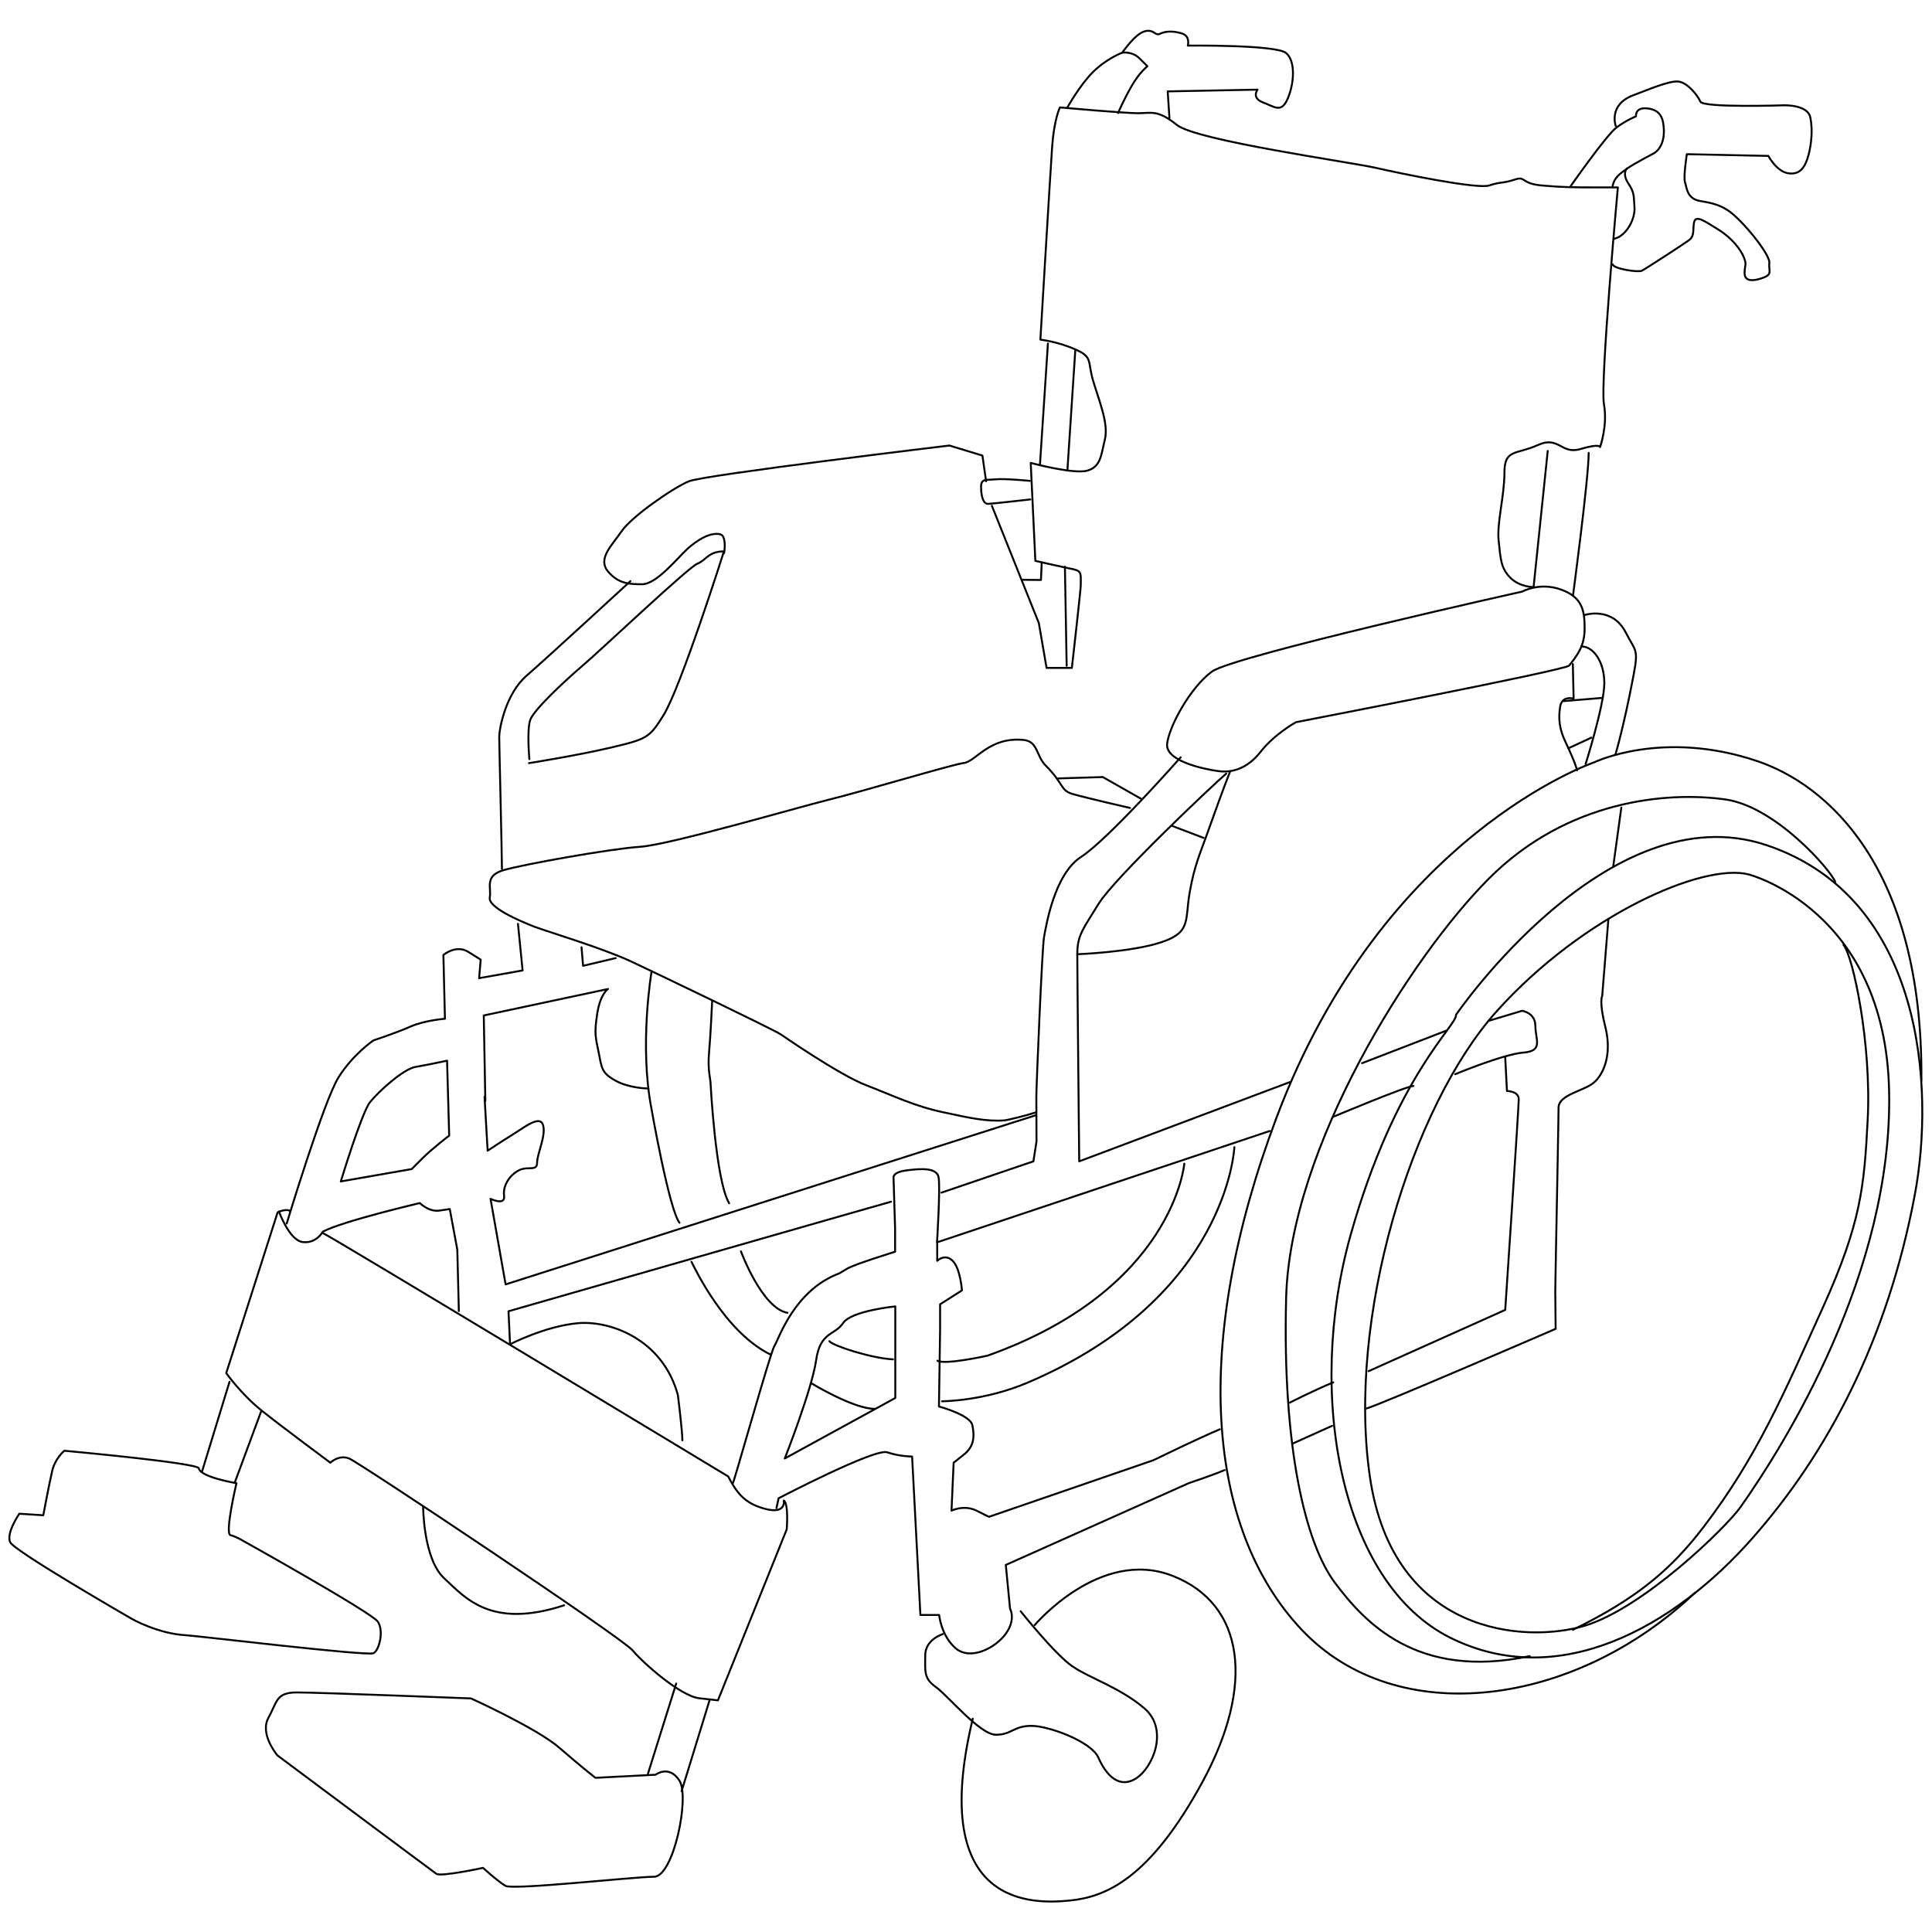 <!--
  https://github.com/Duxxie/duxxie-creative-commons
  This work is licenced by https://creativecommons.org/licenses/by-sa/4.0/
-->
<svg version="1.1" id="rolstoel-svg" xmlns="http://www.w3.org/2000/svg" x="0px" y="0px" width="1000px" height="1000px" viewBox="0 0 1000 1000" xml:space="preserve">
  <style>
    #rolstoel-svg .st0{fill:none;stroke:currentColor;stroke-linecap:round;stroke-linejoin:round;stroke-miterlimit:10;}
  </style>
  <path class="st0" d="M667.6 560.1l-109 41c0 0-1-97-1-107.1s3-13.1 11.1-26.3c8.1-13.1 57.9-60.3 66-67.3M994.5 559.4c1-112.1-50.2-153.7-84.8-165.4-49.2-16.7-84.6.6-84.6.6s-109.3 37.1-164.5 184.2c-43.8 116.7-36.4 212.1 13.1 264.7 49.5 52.5 141.7 39.8 203.6-19.1"/>
  <path class="st0" d="M949.9 456.4c-2.5-6.2-30.8-38.9-56.8-42.6-30.3-4.3-81.9.4-122.3 40.8C730.3 495 667.7 594 665.7 671.8s10.1 127.3 25.3 147.5 42.2 50.3 100.8 37.9M954.2 489.1c4.9 5.6 14.6 51.4 12.5 90.7-1.8 34.1-3.3 53-23.2 97-20.3 44.8-33.9 77-61.6 113.4-17.1 22.4-34.9 37.3-67.8 53.4M510.4 249.1l-1.9-13.3-17.1-5.2c0 0-126.7 15.2-134.8 18.5-8.1 3.3-29.6 18.2-34.8 25.8-5.2 7.6-12.7 14.3-7 21s11.9 6.4 17.3 6.5c7.6.3 18.8-13.9 23.6-18.2 4.7-4.3 11.5-8.8 16.9-7.7 3.2.6 2.6 7.2 2.2 9.8"/>
  <path class="st0" d="M533.1 248.9c0 0-13.2-1.3-17.9-.8s-7.4-.6-7.4 3.9c0 3.7.7 8.9 3.7 8.8 3.3-.2 21.8-2.3 21.8-2.3M547.8 402.9L570.8 402.2 590.7 413.5M636.6 399.6c0 0-3.5 8.7-9.6 25.9-6.1 17.3-8.6 21.6-11.2 36.3-2.6 14.7.9 20.7-14.7 25.9-15.6 5.2-43.5 6.2-43.5 6.2M814.1 343.7l.4 17.9c0 0-6.1-1.8-7 4.3s-.5 11.4 3 18.6c5 10.5 5.8 14.2 5.8 14.2M368.6 518.4c0 0-.8 17.7-1.6 26.5-.8 8.8.8 13.7.8 16.1 0 0 2.6 50.1 9.6 61.8M337.2 503.2c0 0-6.4 37.8 0 70.7 0 0 9.1 52 14.5 59"/>
  <path class="st0" d="M335.6 563.4c0 0-9.6 0-16.9-4s-7.2-6.4-8.8-14.5c-1.6-8-2.4-9.6-.8-20.1s5.6-12.9 5.6-12.9l-64.3 13.7.8 44.2M268.1 478.2l2.4 24.1-22.5 4 .8-9.6c0 0 0 0-6.4-4s-12.9 1.6-12.9 1.6l.8 33c0 0-10.4.8-17.7 4-7.2 3.2-19.3 7.2-19.3 7.2s-10.5 7.1-18 19c-7.6 11.9-26.9 75.8-26.9 75.8M301 490.3L301.8 499.9 318.7 495.9M611.1 392c0 0-37.4 42.4-51.5 51.5s-18.2 36.4-19.2 41.4c-1 5.1-4 77.8-4 82.8l.1 23-1.6 10.4-47.6 16.2M379.3 767.6c-.7 4.4 19.4-67.6 21.5-70.9 2.2-3.2 10-28.8 33.6-37.6 0 0 0 0 4-2.4s24.9-8.8 24.9-8.8v-12.1l-.8-26c0 0-1-3 6.6-4s15.7-1.5 16.7 3.5S485 643 485 643M633.9 760.9c-6.1 2.6-18.4 6.7-18.4 6.7L520.6 810l2.2 22.7c0 0 3.2 5.4-2.2 12.9s-18.3 14-25.9 7.6c-7.6-6.5-8.6-17.3-8.6-17.3h-9.7l-4.3-82c0 0-6.5 0-12.9-2.2S403 775.5 403 775.5l-1.1 5.1"/>
  <path class="st0" d="M176.4 611.5c0 0 10.8-35.6 15.1-41s17.3-17.3 23.7-18.3c6.5-1.1 16.2-3.2 16.2-3.2l1.1 38.8c0 0-8.6 6.5-14 11.9s-5.4 5.4-5.4 5.4L176.4 611.5zM463.4 676.2c0 0-22.7 2.2-27 8.6-4.3 6.5-11.9 4.3-14 19.4-2.2 15.1-16.2 50.7-16.2 50.7l57.2-31.3V676.2zM150.2 626.8c-2.2-1.4-6.5.7-6.5.7l-26.6 83.2c0 0 7.6 10.8 18.3 19.4 10.8 8.6 35.6 27 35.6 27s4.3-4.3 9.7-2.2c5.4 2.2 141.3 92.8 146.7 99.3s24.8 23.7 34.5 24.8 9.7 1.1 9.7 1.1l35.6-88.5c0 0 1.1-13.3-1.5-14.9 0 0 1.4 7.2-9.6 4.3-11.1-2.9-14.9-8.7-19.2-16.8 0 0-206.5-124.8-209.7-125.9M357.9 653.1c1.6 3.1 17.3 36.6 41.1 48.1M383.5 647.7c0 0 10.9 29.5 24.1 31.8M429.3 694.2c1.6 2.3 21.5 8.8 32.9 9.4M420 716c0 0 21.7 13.2 32.6 13.2M753.6 525.3c0 0 78.8-115.2 160.6-87.9 81.8 27.3 87.2 126.3 76.9 181C977 693.6 946 752 907.1 796.1c-40.1 45.6-100 79.8-156.6 51.5C694 819.3 675.8 722.3 699 639.5 722.3 556.6 754.6 530.4 753.6 525.3z"/>
  <path class="st0" d="M905.1 452.6c0 0 70.7 18.2 72.7 112.1 2 94-54.4 183.4-76.8 215.2-7.6 10.8-50.5 52.5-80.8 61.6s-99 5.1-111.1-76.8 21.2-191.9 65.7-241.4S881.3 446.5 905.1 452.6zM820.7 395.5c0 0 9.7-30.8 9.7-41.9s-5.7-19-11.8-19"/>
  <path class="st0" d="M820.3 318.3c0 0 14.2-4.6 21.2 9.1 5 9.8 6.7 8.1 4 22.2-5 26.5-9.4 41.1-9.4 41.1M812.2 344.5c-1.9 2.4-141.4 29.3-141.4 29.3s-11.1 6.1-18.2 15.2c-7.1 9.1-15.2 11.1-22.2 10.1-7.1-1-27.3-5.1-26.3-14.1 1-9.1 12.1-29.3 23.2-37.4 11.1-8.1 160.6-41.4 160.6-41.4s9.1-5.1 20.2-1c11.1 4 12.1 11.1 12.1 20.2S816.2 339.4 812.2 344.5zM274 392.9c0 0-1.4-15.2.5-20.4 1.9-5.2 17.6-19.9 27.1-28s54.6-50.8 59.3-52.7 5.7-6.4 13.8-6.4c0 0-22.3 70.5-31.4 85-7.1 11.3-8.2 12.1-26.9 16.5-17.9 4.2-42.6 8.1-42.6 8.1M584.9 418.2c0 0-22.2-5.1-29.3-7.1s-4.5-5-14.4-14.9c-4.9-4.9-3.9-12.4-11.3-13.2-17.8-1.8-24.8 11.1-30.9 11.9-6.3.8-51.6 14.5-70.7 19.2-14.7 3.6-81.8 23.2-97 24.2s-60.6 9.1-70.7 12.1-6.1 9.1-7.1 14.1c-1 5.1 15.2 12.1 23.2 15.2 8.1 3 35.4 11.1 50.5 18.2s71.7 34.3 76.8 37.4c0 0 30.2 21 44.3 26.4 14 5.4 24.8 10.8 39.9 14 13.4 2.9 22.4 4.9 31.8 4.2 1.2-.1 9.8-2.1 16.1-4.1"/>
  <path class="st0" d="M794.2 303.9c0 0-7.3.2-12.4-4.8-5.1-5.1-5.1-10.1-6.1-19.2s3-23.2 3-35.4 6.1-9.1 17.2-14.1c11.1-5.1 12.1 5.1 22.2 2 10.1-3 10.1-1 10.1-1s4-11.1 2-22.2S837.4 97 837.4 97s0 0-11.1 0-17.2 0-28.3-1-8.1-5.1-14.1-3c-6.1 2-7.1 1-13.1 3-6.1 2-45.5-6.1-58.6-9.1s-92.9-14.1-103-22.2-13.1-6.1-20.2-6.1-40.4-3-40.4-3-3 6.1-4 20.2-6.1 100-6.1 100 9.1 1 18.2 5.1c9.1 4 6.1 6.1 9.1 16.2 3 10.1 8.1 22.2 6.1 30.3s-2 14.1-9.1 16.2c-7.1 2-29.3-4-29.3-4l2.4 50.7c0 0 13.1 3 17.1 3.8 7.1 1.3 6.4 1.8 6.4 8.8 0 2.3-4.6 42.8-4.6 42.8h-13.1l-4-23.2-24.3-60.7M556.6 180.8L552.5 243.2M551.2 293.3L552.1 344.6M542.4 177.8L538.3 240.2M801.1 233.4L793.8 303.7M822.3 234.4c0 13.1-8.1 73.7-8.1 73.7"/>
  <path class="st0" d="M552.5 55.6c0 0 6.1-11.1 13.1-18.2 7.1-7.1 15.2-10.1 15.2-10.1s5.1-1 9.1 3 4 4 4 4-4 3-8.1 10.1-7.1 14.1-7.1 14.1M813 96.3c0 0 18.6-26.6 23.8-30.4 5.2-3.8 10-5.7 10-5.7s-.6-4.8 5.8-4.1c7.5.8 8.3 6 8.6 10.7.5 9.4-4.9 12.4-4.9 12.4s-10.9 5.7-14.2 8.1-6.6 4.5-7.4 9"/>
  <path class="st0" d="M836.3,65.2c0,0-4-11,9.1-15.9c7.8-2.9,18.5-7.6,23.3-7.1c4.7,0.5,10,7.1,11.4,10.4c1.4,3.3,43.3,1.9,43.3,1.9 s12.2-0.4,13.6,6.2s0.5,14.1-0.9,19.5c-1.7,6.2-4.3,10.4-10.4,9.5c-6.2-0.9-10.4-9-10.4-9l-42.2-0.9c0,0-1.9,11.9-0.9,14.7 c0.9,2.8,1,8.3,7.6,9.5c4.3,0.8,8.9,1.3,14.3,4.7c7.5,4.8,22.2,23.1,21.7,27.3s1.9,5.9-3.3,7.8s-9.5,1.9-9.5-2.4s1.3-4.2-0.5-8.5 c-1.5-3.6-6-9.7-13-14c-6.9-4.3-11.7-7.8-12.6-4c-0.9,3.8,0.5,7.1-2.8,9.5s-22.3,14.7-24.2,15.7s-14.7-0.9-15.2-3.3"/>
  <path class="st0" d="M842.1 87.2c0 0-2.7 2.5.7 7.7s2.7 6.5 3.2 12.3c.5 5.9-4 14.7-10.2 16.3M605.3 61.1l-.9-13.8 46.5-.9c0 0-3.3 4.3 2.8 6.6s9.5 5.7 12.8-1.9 4.3-19.5-.9-23.7c-5.2-4.3-50.8-3.8-50.8-3.8s1.4-4.7-2.8-6.2c-4.3-1.4-8.5-1.4-11.4 0-2.8 1.4-2.8-1.9-7.1-1.4s-9 6.3-12.6 11.2M259.8 449.8c0-8.1-1.4-64.1-1.4-68.3 0-4.3 3.3-22.4 14.2-31.8 10.6-9.2 53.7-48.9 53.7-48.9M829.6 361.2L809.3 362.9M823.7 381.8L811.8 387.3M839.2 418L835 448.5M779.1 547.4l.9 17.3c0 0 6.1 0 6.1 4.3s-7 109-7 109l-70.7 31.7"/>
  <path class="st0" d="M707.4 729c8.6-2.6 97.8-41.2 97.8-41.2l-.2-19.3c0 0 .1-7.2.3-17.6.5-26.1 1.4-72.6 1.4-77.5 0-6.9 13-8.6 18.2-13 5.2-4.3 9.5-14.7 6.1-28.5-3.5-13.8-1.7-16.4-1.7-16.4l3.2-39.8M689.5 738L669.3 747.1M690.1 715.5c-10.4 4.3-22.5 10.5-22.5 10.5M657.2 585.4L485.1 643v9.6c0 0 4-4 8 0s4.8 15.3 4.8 15.3l-11.3 7.2V688l-.6 40c0 0 16.2 4.3 17.3 9.7 1.1 5.4 1.1 10.8-4.3 15.1s-5.4 4.3-5.4 4.3l0 0-1.1 24.8c0 0 6.5-3.2 12.9 0s6.5 3.2 6.5 3.2l85.1-29.3c0 0 24-11.7 34.4-16M770.5 528.4l17.3-5.2c0 0 6.9.9 6.9 7.8 0 6.9 4.3 13-6.1 13.8S753.2 556 753.2 556M731.6 562.1c-3.5 0-41.4 15.9-41.4 15.9M748.5 533.5L705 550.3M528.9 300.1L538.8 300.2 539.2 291.2"/>
  <path class="st0" d="M613 602.3c0 0-5.5 65.1-101.9 99.4 0 0-22 4.9-25.9 2.6M121.5 767.4L135.1 730.7M118.8 715.2L104.5 761.9M96.3 846.4c5.6.3 93.9 10.9 97 9.3 3.1-1.6 5.4-11.6 2.3-16.3-3.1-4.7-70-42-70-42s-3.2-2-6.3-2.8c-3.1-.8 3.1-26.9 3.1-26.9s-18.7-3.1-19.5-7.7c-.4-2.8-69.6-9.1-69.6-9.1s-4.7 3.9-6.2 10.1-4.7 23.3-4.7 23.3L10 783.5c0 0-7 10.1-4.7 14.8s62.9 39.6 62.9 39.6S81.6 845.6 96.3 846.4zM339.3 918.6c0 0 7-5.4 12.4 3.1s-3.1 49.7-13.2 49.7-73 7-76.9 4.7-11.6-9.3-11.6-9.3-21.7 4.7-24.1 3.1c-2.3-1.6-82.3-61.3-82.3-61.3s-9.3-10.9-4.7-19.4c4.7-8.5 3.9-13.2 14.8-13.2s90.1 3.1 90.1 3.1 34.2 15.5 45.8 25.6c11.6 10.1 18.6 15.5 18.6 15.5L339.3 918.6zM219 779.6c0 0 0 27.2 10.9 37.3s24.1 26.4 62.1 14M144.4 627.1c0 0 5.4 15.1 12.4 15.8 7 .8 10.3-5.4 10.3-5.4 10.1-5.4 50.2-14.8 50.2-14.8s4.7 4.7 10.1 3.9c5.4-.8 5.4-.8 5.4-.8l0 0 3.9 21 .8 31.8M250.8 567.7l1.6 27.9c0 0 7-4.7 13.2-8.5 6.2-3.9 14-10.1 15.5-4.7 1.6 5.4-3.1 14.8-3.1 19.4 0 4.7-4.7 1.6-9.3 3.9-4.7 2.3-8.5 7.8-7.8 13.2.8 5.4-7 1.6-7 1.6l7.8 44.3 274.6-87.6M461.2 622c-3.1.8-198 56.7-198 56.7l.8 17.1c0 0 17.9-9.3 34.9-10.9 17.1-1.6 44.3 8.5 52 37.3 0 0 2.3 18.6 2.3 23.3"/>
  <path class="st0" d="M487.6 725.3c0 0 21.7 0 44.4-9.7 103.7-44.2 106.9-121.8 106.9-121.8M606.7 427.5L623 433.7M335.4 918L350 871.4M367.4 879.6L352.8 927.1M535.5 841.2c0 0 33.8-40.2 71.3-25.6s42.9 56.6 15.5 106.9c-27.4 50.3-50.3 59.4-68.5 61.2-18.3 1.8-74 4.6-50.3-94.1"/>
  <path class="st0" d="M488,845.8c0,0-9.1,2.7-9.1,11c0,8.2-0.9,11.9,5.5,16.4c6.4,4.6,22.8,24.7,31.1,24.7c8.2,0,9.1-4.6,18.3-4.6 s31.1,8.2,34.7,16.4s10.1,16.4,19.2,11c9.1-5.5,17.4-25.6,4.6-36.5s-28.3-15.5-37.5-21.9c-9.1-6.4-26.5-28.3-26.5-28.3"/>
</svg>
